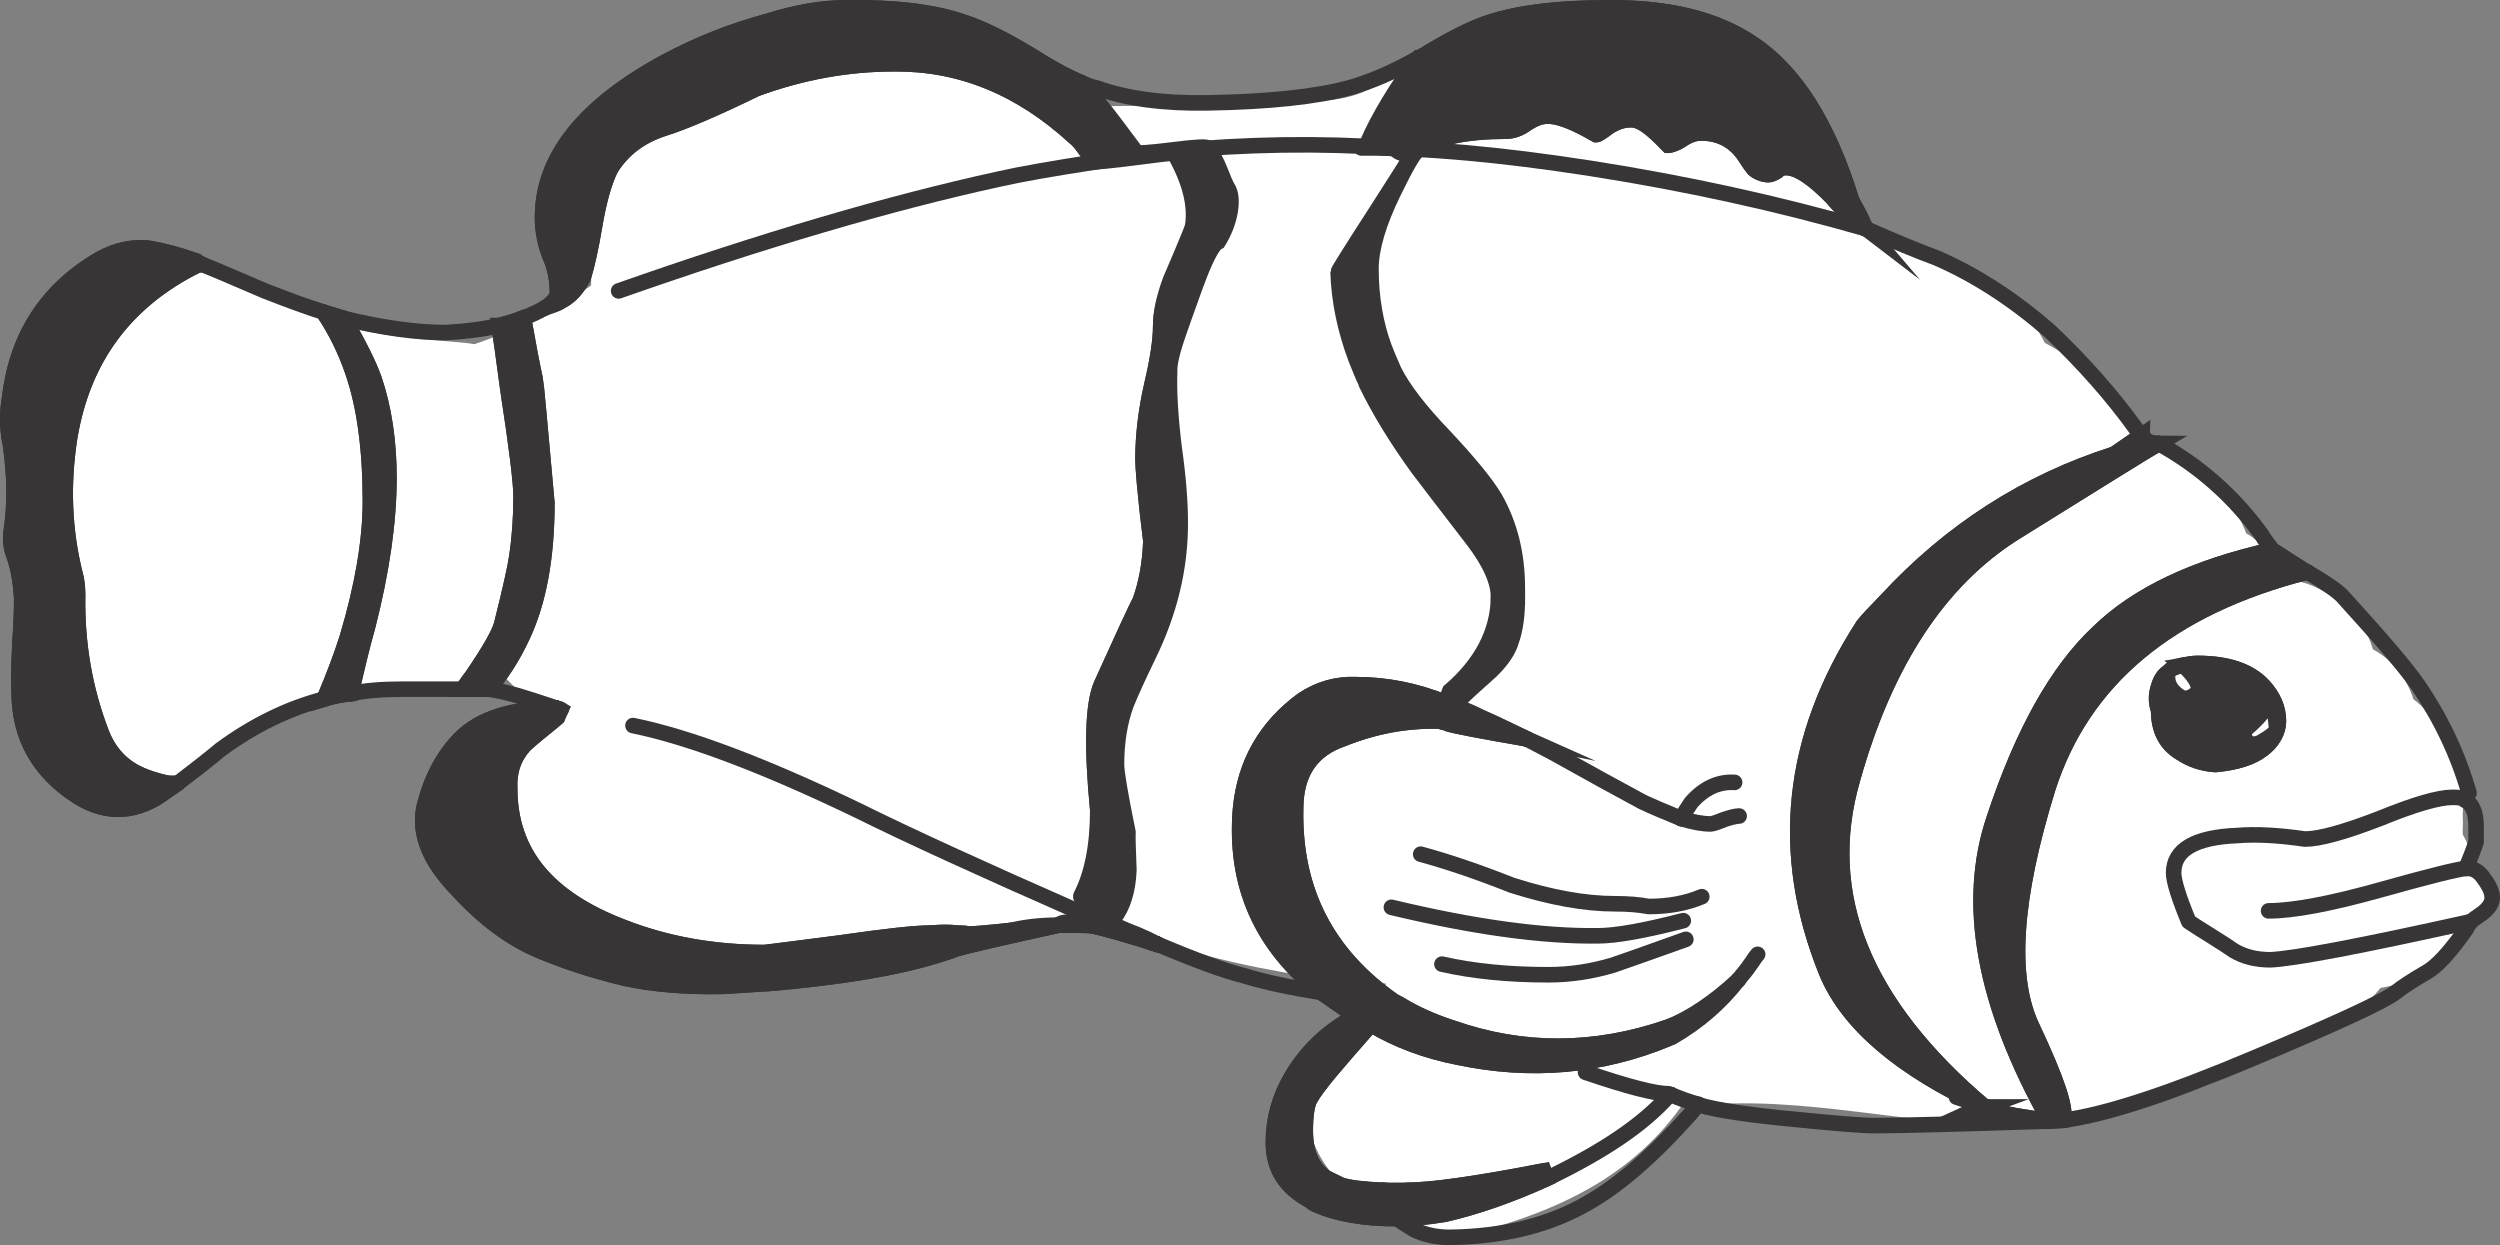 <?xml version="1.0" encoding="utf-8"?>
<!-- Generator: Adobe Illustrator 17.0.1, SVG Export Plug-In . SVG Version: 6.00 Build 0)  -->
<!DOCTYPE svg PUBLIC "-//W3C//DTD SVG 1.1//EN" "http://www.w3.org/Graphics/SVG/1.1/DTD/svg11.dtd">
<svg version="1.1" id="Layer_1" xmlns="http://www.w3.org/2000/svg" xmlns:xlink="http://www.w3.org/1999/xlink" x="0px" y="0px"
	 width="260.92px" height="129.951px" viewBox="0.413 62.215 260.92 129.951" enable-background="new 0.413 62.215 260.92 129.951"
	 xml:space="preserve">
<rect x="0.413" y="62.215" width="260.92" height="129.951" fill="#808080" stroke="none"/>
<g id="Layer_3">
	<path fill="#FFFFFF" d="M258.616,152.542c-0.213-1.139-0.596-2.239-1.168-3.232c0.004-0.118-0.012-0.237-0.011-0.356
		c0.04-0.544,0.039-1.092,0-1.636c0.169-2.309-0.377-4.676-1.628-6.586c-0.501-2.179-1.658-4.179-3.497-5.522
		c-0.713-2.173-2.125-4.086-4.243-5.221c-0.49-1.704-1.525-3.378-2.889-4.478c-1.699-1.373-3.335-2.382-5.38-2.722
		c-0.405-0.321-1.197-0.936-1.506-1.229c-0.076-0.072-0.142-0.154-0.216-0.228c-0.014-0.026-0.029-0.052-0.042-0.079
		c-0.726-1.46-1.855-2.59-3.194-3.385c-1.866-4.908-5.965-7.247-11.219-9.447c-1.851-2.063-2.663-5.128-4.719-7.021
		c-1.369-1.26-3.199-2.365-5.097-3.418c-1.841-3.946-6.09-6.084-10.095-7.562c-1.801-1.875-4.018-2.757-6.257-2.88
		c-0.594-0.398-1.231-0.728-1.903-0.98c-0.55-2.64-2.231-5.047-4.628-6.731c-8.31-5.838-19.66-6.846-30.256-5.791
		c-0.321-0.39-0.674-0.76-1.09-1.082c-4.234-3.279-10.003-5.689-15.035-2.168c-3.138,2.194-6.422,1.953-10.237,2.105
		c-8.162,0.328-16.33,0.415-24.498,0.441c-5.405-3.885-12.929-4.446-19.348-4.338c-7.744,0.13-16.325,1.376-22.453,6.461
		c-3.954,3.281-5.474,7.546-5.866,12.526c-0.104,1.326-0.014,2.679-0.03,4.016c-0.552,0.455-1.125,0.687-1.854,1.118
		c-2.919,1.724-6.614,3.81-10.338,5.023c-0.322-0.057-0.649-0.107-0.988-0.14c-3.979-0.381-7.874-0.583-11.764-1.548
		c-3.738-0.928-6.376-2.582-9.75-4.341c-8.306-4.33-18.254-0.064-20.979,8.815c-0.852,2.777-1.097,5.739-1.197,8.632
		c-0.049,1.405-0.014,2.815-0.011,4.222c0,0.427-0.36,3.985-0.01,1.911c-1.255,7.454-2.374,17.08,2.514,23.531
		c3.057,4.035,8.529,6.698,13.342,3.499c1.634-1.087,3.081-2.206,4.291-3.743c0.169-0.213,0.438-0.634,0.748-1.117
		c2.579-1.122,4.807-2.743,7.608-2.75c6.381-0.016,12.969-1.684,19.344-2.295c0.558,0.68,1.233,1.3,2.027,1.844
		c0.211,0.302,0.43,0.589,0.658,0.857c-0.75,0.816-1.442,1.722-2.086,2.809c-3.02,5.096-2.783,13.843,1.876,17.987
		c3.61,3.21,7.679,4.319,12.445,4.239c0.788-0.013,1.576-0.067,2.363-0.132c1.525,1.306,3.588,2.187,6.213,2.325
		c5.232,0.276,11.187,0.243,16.213-1.34c1.275-0.455,2.499-1.021,3.669-1.696c0.393-0.254,0.787-0.507,1.18-0.76
		c1.959,0.724,3.878,1.566,6.075,1.405c2.679-0.197,5.493-0.483,7.856-1.919c0.805-0.458,1.551-1.003,2.259-1.599
		c0.12,0.08,0.231,0.166,0.358,0.245c5.611,3.454,13.526,5.425,19.987,6.574c3.621,0.644,7.308,0.754,10.947,1.226
		c-0.856,1.064-1.864,2.078-2.619,2.997c-2.095,2.549-3.863,4.818-5.075,7.891c-1.697,4.303,1.23,9.051,4.673,11.348
		c0.825,0.55,1.809,0.911,2.826,1.123c2.415,2.423,6.06,3.516,9.553,2.603c9.459-2.474,17.258-6.527,22.312-14.473
		c1.285,0.661,2.821,1.041,4.624,1.007c11.633-0.228,23.015,3.38,34.698,1.922c6.033-0.753,12.182-2.585,17.718-5.113
		c2.001-0.915,3.482-2.643,5.538-3.336c2.562-0.863,4.918-1.533,7.106-3.202c0.908-0.692,1.715-1.477,2.407-2.325
		c1.833-0.306,3.544-0.952,4.964-1.948c1.989-1,3.375-2.673,4.176-4.612C260.199,157.536,260.403,154.169,258.616,152.542z"/>
</g>
<g id="Layer_1_2_">
	<g>
		<g id="Layer_1_1_">
			<g>
				<g id="Layer_1_3_">
					<g>
						<g>
							<g>
								<path fill="#373535" d="M145.848,82.276c-1.568,3.215-2.352,5.875-2.352,7.981c0,2.98,0.465,5.73,1.395,8.249
									c0.157,0.426,0.493,1.227,1.008,2.402c0.952,1.904,2.711,4.189,5.276,6.855c2.609,2.778,4.368,4.935,5.276,6.469
									c1.545,2.733,2.319,5.852,2.319,9.359v1.008h-1.949c0-1.68-0.89-3.685-2.672-6.015c-3.047-3.954-4.962-6.453-5.746-7.494
									c-2.218-3.058-4.009-5.987-5.377-8.787v-0.101c-0.179-0.325-0.375-0.756-0.587-1.294c-0.281-0.717-0.454-1.149-0.521-1.294
									c-1.131-3.013-1.747-6.01-1.848-8.989c0-0.122,1.338-2.257,4.016-6.401c2.238-3.475,3.54-5.538,3.905-6.192l0.362-0.076
									C147.994,78.149,147.158,79.588,145.848,82.276z M174.512,77.387c-0.93-0.974-1.686-1.663-2.269-2.066
									c-0.65-0.449-1.221-0.65-1.713-0.605c-0.705,0-1.445,0.246-2.218,0.739c-0.728,0.548-1.165,0.824-1.311,0.824
									c-2.363-1.377-4.088-2.022-5.174-1.932c-0.583,0-1.26,0.247-2.033,0.739c-0.729,0.549-1.473,0.824-2.234,0.824
									c-4.111,0-7.197,0.65-9.258,1.949c-0.089,0-0.179,0.034-0.269,0.101c0.044-0.085,0.067-0.135,0.067-0.151
									c-1.759-0.146-2.84-0.242-3.243-0.286c-0.471-0.046-1.053-0.163-1.747-0.353c1.188-2.71,2.979-5.69,5.377-8.938
									c0.044,0,0.128-0.034,0.251-0.101l0.32-0.184c2.811-1.714,5.09-2.851,6.838-3.41c3.069-0.997,7.146-1.495,12.231-1.495
									c6.34-0.078,11.398,1.159,15.172,3.713c4.447,2.934,7.903,8.396,10.367,16.382l1.024,2.134c-0.157,0,0,0.274,0.471,0.824
									c-1.087-0.829-1.859-1.473-2.32-1.932c-0.615-0.627-0.985-1.03-1.107-1.21c-2.084-2.162-3.72-3.243-4.906-3.243
									c-0.448,0-0.755,0.124-0.924,0.369c-0.381,0.247-0.689,0.37-0.924,0.37c-0.281,0-0.566-0.062-0.857-0.185
									c-0.291-0.112-0.532-0.263-0.723-0.453c-0.078-0.078-0.42-0.576-1.025-1.495c-1.086-1.479-2.564-2.218-4.435-2.218
									c-0.65,0-1.333,0.246-2.05,0.739c-0.314,0.202-0.627,0.353-0.942,0.453C174.747,77.353,174.602,77.387,174.512,77.387z
									 M147.932,78.042c-0.505,0.281-1.009,0.297-1.513,0.051C145.927,77.858,146.43,77.84,147.932,78.042z"/>
								<path fill="none" stroke="#373535" stroke-width="1.625" stroke-miterlimit="10" d="M174.512,77.387
									c0.089,0,0.235-0.034,0.436-0.101c0.314-0.101,0.627-0.251,0.942-0.453c0.716-0.493,1.4-0.739,2.05-0.739
									c1.871,0,3.349,0.739,4.435,2.218c0.606,0.919,0.947,1.417,1.025,1.495c0.191,0.191,0.431,0.341,0.723,0.453
									c0.291,0.124,0.576,0.185,0.857,0.185c0.235,0,0.543-0.124,0.924-0.369c0.168-0.247,0.476-0.37,0.924-0.37
									c1.188,0,2.823,1.081,4.906,3.243c0.122,0.18,0.492,0.583,1.107,1.21c0.461,0.459,1.233,1.103,2.32,1.932
									c-0.471-0.548-0.627-0.824-0.471-0.824l-1.024-2.134c-2.464-7.986-5.921-13.447-10.367-16.382
									c-3.774-2.554-8.832-3.791-15.172-3.713c-5.085,0-9.163,0.498-12.231,1.495c-1.748,0.56-4.028,1.697-6.838,3.41l-0.32,0.184
									c-0.124,0.067-0.207,0.101-0.251,0.101c-2.398,3.249-4.189,6.228-5.377,8.938c0.695,0.191,1.276,0.308,1.747,0.353
									c0.403,0.044,1.484,0.14,3.243,0.286c0,0.016-0.023,0.066-0.067,0.151c0.09-0.067,0.18-0.101,0.269-0.101
									c2.061-1.299,5.147-1.949,9.258-1.949c0.762,0,1.506-0.274,2.234-0.824c0.773-0.493,1.45-0.739,2.033-0.739
									c1.086-0.09,2.812,0.555,5.174,1.932c0.146,0,0.583-0.274,1.311-0.824c0.773-0.493,1.513-0.739,2.218-0.739
									c0.492-0.046,1.063,0.157,1.713,0.605C172.827,75.723,173.582,76.412,174.512,77.387z M145.848,82.276
									c1.31-2.688,2.144-4.127,2.504-4.318l-0.362,0.076c-0.366,0.653-1.668,2.717-3.905,6.192
									c-2.678,4.145-4.016,6.278-4.016,6.401c0.101,2.98,0.716,5.976,1.848,8.989c0.067,0.145,0.242,0.576,0.521,1.294
									c0.212,0.537,0.409,0.969,0.587,1.294v0.101c1.367,2.8,3.159,5.73,5.377,8.787c0.785,1.041,2.699,3.54,5.746,7.494
									c1.782,2.33,2.672,4.334,2.672,6.015h1.949v-1.008c0-3.506-0.774-6.626-2.319-9.359c-0.908-1.534-2.667-3.691-5.276-6.469
									c-2.565-2.666-4.323-4.951-5.276-6.855c-0.515-1.176-0.851-1.976-1.008-2.402c-0.93-2.52-1.395-5.271-1.395-8.249
									C143.496,88.152,144.28,85.491,145.848,82.276z M147.932,78.042c0.034-0.034,0.067-0.062,0.101-0.085
									c-0.012,0.022-0.025,0.047-0.042,0.076L147.932,78.042c-0.505,0.281-1.009,0.297-1.513,0.051
									C145.927,77.858,146.43,77.84,147.932,78.042z"/>
								<path fill="#373535" d="M224.498,108.218c0.291,0.191,0.695,0.286,1.209,0.286c-1.188,0.695-6.216,3.809-15.089,9.342
									c-7.818,4.94-13.435,13.486-16.852,25.64c-3.517,12.085,1.08,23.505,13.793,34.258h-0.101
									c-8.691-4.021-14.153-8.682-16.382-13.979c-5.062-12.433-3.797-24.53,3.798-36.291c0.391-0.493,1.193-1.354,2.402-2.588
									c6.699-7.259,14.629-12.35,23.791-15.273l2.957-2.033C224.027,107.792,224.183,108.005,224.498,108.218z"/>
								<path fill="none" stroke="#373535" stroke-width="1.625" stroke-miterlimit="10" d="M224.498,108.218
									c-0.314-0.212-0.471-0.426-0.471-0.638l-2.957,2.033c-9.162,2.923-17.092,8.014-23.791,15.273
									c-1.209,1.232-2.01,2.095-2.402,2.588c-7.595,11.761-8.86,23.859-3.798,36.291c2.23,5.299,7.69,9.958,16.382,13.979h0.101
									c-12.713-10.753-17.311-22.173-13.793-34.258c3.415-12.153,9.034-20.7,16.852-25.64c8.872-5.533,13.901-8.647,15.089-9.342
									C225.192,108.503,224.789,108.408,224.498,108.218z"/>
								<path fill="#373535" d="M229.286,134.849c0.391-0.258,0.588-0.544,0.588-0.857c-0.046-0.403-0.286-0.874-0.723-1.412
									c-0.325-0.392-0.639-0.705-0.941-0.941c0.66-0.124,1.181-0.185,1.561-0.185c3.126,0,5.41,0.774,6.855,2.319
									c1.053,1.143,1.58,2.374,1.58,3.696c0,0.561-0.152,1.104-0.454,1.631c-0.301,0.526-0.711,0.973-1.227,1.344
									c-1.087,0.84-2.722,1.361-4.905,1.563c-1.333-0.09-2.532-0.488-3.595-1.194c-1.546-0.907-2.319-2.391-2.319-4.451
									c-0.291-0.83-0.291-1.664,0-2.504c0.212-0.751,0.582-1.272,1.109-1.563c-0.124,0.101-0.185,0.286-0.185,0.555
									c0,0.851,0.465,1.563,1.395,2.135C228.429,135.163,228.849,135.118,229.286,134.849z M234.578,138.546
									c0,0.37,0.09,0.683,0.269,0.941c0.302,0.437,0.801,0.509,1.496,0.218c1.119-0.65,1.68-1.114,1.68-1.395l-0.152-1.545
									l-1.008-0.639c-0.381,0.571-0.88,1.138-1.495,1.697C234.841,138.27,234.578,138.512,234.578,138.546z"/>
								<path fill="none" stroke="#373535" stroke-width="1.625" stroke-miterlimit="10" d="M234.578,138.546
									c0-0.034,0.263-0.275,0.79-0.723c0.615-0.56,1.114-1.126,1.495-1.697l1.008,0.639l0.152,1.545
									c0,0.281-0.56,0.746-1.68,1.395c-0.696,0.291-1.194,0.219-1.496-0.218C234.668,139.228,234.578,138.915,234.578,138.546z
									 M229.286,134.849c-0.437,0.269-0.857,0.313-1.26,0.134c-0.93-0.571-1.395-1.284-1.395-2.135
									c0-0.269,0.062-0.454,0.185-0.555c-0.527,0.291-0.896,0.812-1.108,1.563c-0.291,0.839-0.291,1.674,0,2.504
									c0,2.06,0.773,3.544,2.319,4.451c1.063,0.705,2.263,1.104,3.595,1.194c2.184-0.203,3.819-0.723,4.905-1.563
									c0.516-0.371,0.925-0.818,1.227-1.344c0.302-0.527,0.454-1.07,0.454-1.631c0-1.322-0.527-2.553-1.58-3.696
									c-1.444-1.545-3.729-2.319-6.855-2.319c-0.381,0-0.902,0.062-1.561,0.185c0.301,0.235,0.615,0.548,0.941,0.941
									c0.437,0.537,0.677,1.009,0.723,1.412C229.874,134.305,229.678,134.592,229.286,134.849z"/>
								<path fill="#373535" d="M237.552,119.609l3.612,2.319c-14.381,3.685-23.393,11.212-27.033,22.581
									c-1.781,5.757-2.806,10.692-3.075,14.803c-0.28,4.189,0.219,7.588,1.495,10.199c1.288,2.744,2.185,4.878,2.688,6.401
									c0.537,1.613,0.695,2.688,0.47,3.227l-1.395,0.083c-6.866-12.231-8.781-22.782-5.746-31.655
									c2.946-8.894,6.559-15.346,10.838-19.355C223.461,124.257,229.51,121.39,237.552,119.609z"/>
								<path fill="none" stroke="#373535" stroke-width="1.625" stroke-miterlimit="10" d="M237.552,119.609
									c-8.042,1.781-14.092,4.649-18.146,8.603c-4.279,4.009-7.892,10.461-10.838,19.355c-3.035,8.872-1.119,19.423,5.746,31.655
									l1.395-0.083c0.224-0.537,0.067-1.612-0.47-3.227c-0.505-1.522-1.4-3.657-2.688-6.401c-1.276-2.61-1.775-6.01-1.495-10.199
									c0.269-4.111,1.294-9.046,3.075-14.803c3.64-11.369,12.652-18.895,27.033-22.581L237.552,119.609z"/>
								<path fill="#D2D4D5" d="M214.214,179.222c-0.448,0-1.126-0.062-2.033-0.184c-0.794-0.18-1.412-0.332-1.849-0.454
									l3.982,0.638H214.214z"/>
								<path fill="none" stroke="#373535" stroke-width="1.625" stroke-miterlimit="10" d="M214.214,179.222h0.101l-3.982-0.638
									c0.437,0.122,1.054,0.274,1.849,0.454C213.089,179.16,213.767,179.222,214.214,179.222z"/>
								<path fill="none" stroke="#373535" stroke-width="1.625" stroke-miterlimit="10" d="M207.007,177.845l0.251-0.017
									c0.125-0.014,0.225-0.041,0.301-0.083h0.085c-0.115,0.043-0.245,0.07-0.386,0.083"/>
								
									<line fill="none" stroke="#373535" stroke-width="1.625" stroke-miterlimit="10" x1="207.561" y1="177.744" x2="207.646" y2="177.744"/>
								<path fill="none" stroke="#373535" stroke-width="1.625" stroke-miterlimit="10" d="M207.646,177.744
									c-0.14,0.052-0.299,0.082-0.479,0.092l-0.444,0.093c0.122-0.056,0.218-0.085,0.286-0.085c0.054,0,0.108-0.002,0.158-0.009"
									/>
								<path fill="#373535" d="M161.542,184.414l0.286,0.822c-3.809,1.726-7.36,2.962-10.653,3.715
									c-1.871,0.301-3.505,0.453-4.905,0.453c-0.672-0.582-1.104-1.349-1.294-2.302l2.218-0.654
									C149.791,186.447,154.574,185.769,161.542,184.414z"/>
								<path fill="none" stroke="#373535" stroke-width="1.625" stroke-miterlimit="10" d="M161.542,184.414
									c-6.967,1.354-11.75,2.033-14.349,2.033l-2.218,0.654c0.191,0.952,0.622,1.72,1.294,2.302c1.4,0,3.035-0.152,4.905-0.453
									c3.293-0.751,6.844-1.988,10.653-3.714L161.542,184.414z"/>
								<path fill="#373535" d="M107.943,67.944c2.095,1.333,3.853,2.291,5.276,2.873c1.109,1.188,2.307,2.639,3.595,4.352
									c0.661,0.874,1.4,1.859,2.218,2.957c0.113,0.113,1.361,0.023,3.747-0.269c2.351-0.302,3.579-0.369,3.68-0.202
									c0.526,0.705,0.946,1.467,1.26,2.285c0.369,0.951,0.633,1.557,0.79,1.814c0.37,0.56,0.465,1.389,0.286,2.487
									c-0.19,1.109-0.605,2.179-1.243,3.21c-0.471,0.202-1.104,1.299-1.898,3.293c-0.202,0.481-0.795,2.111-1.781,4.889
									c-0.516,1.434-0.874,2.526-1.075,3.276c-0.247,0.919-0.353,1.613-0.32,2.084c-0.078,2.083,0.078,4.738,0.47,7.964
									c0.426,2.968,0.638,5.596,0.638,7.88c0,4.66-1.109,9.258-3.327,13.794c-1.053,2.174-1.826,3.869-2.319,5.091
									c-0.672,1.849-1.008,3.943-1.008,6.285c0,0.806,0.398,3.152,1.193,7.039c-0.023,0.493,0.012,1.815,0.101,3.966
									c-0.09,2.15-0.615,3.841-1.58,5.074c-0.056,0.056-0.527-0.012-1.412-0.203c-0.884-0.179-1.361-0.218-1.428-0.117
									c-0.056,0,0.028-0.409,0.251-1.227c-0.37-0.257-0.599-0.426-0.689-0.504c-0.134-0.124-0.184-0.23-0.151-0.32
									c1.176-2.263,1.764-5.26,1.764-8.989c-0.638-6.642-0.516-10.994,0.37-13.055c0.28-0.606,1.142-2.498,2.588-5.679
									c0.739-1.603,1.232-2.639,1.478-3.109c0.661-1.849,1.03-3.915,1.108-6.2c-0.28-2.229-0.497-4.217-0.654-5.964
									c-0.113-1.299-0.168-2.151-0.168-2.554c0-2.487,0.309-5.08,0.924-7.779c0.615-2.61,0.924-4.649,0.924-6.117
									c0-1.344,0.324-2.777,0.974-4.301c0.818-1.647,1.395-2.901,1.73-3.764c0.583-1.478,0.813-2.913,0.689-4.301
									c-0.145-1.781-0.857-3.763-2.134-5.948l-7.745,1.009c-0.426-0.369-0.7-0.65-0.824-0.84
									c-0.359-0.369-0.627-0.644-0.807-0.824c-0.302-0.302-0.587-0.548-0.857-0.739c-5.667-5.209-11.963-7.774-18.886-7.696
									c-4.827,0-9.61,0.868-14.349,2.604c-4.38,2.128-7.623,3.517-9.728,4.166c-2.409,0.795-4.228,2.184-5.461,4.167
									c-0.661,1.299-1.216,3.243-1.663,5.83c-0.404,2.409-0.807,4.256-1.21,5.545c-0.615,1.154-1.354,1.961-2.218,2.42
									l-0.47-0.656c0-1.524-0.247-2.817-0.739-3.881c-0.549-1.366-0.824-2.756-0.824-4.166c0-6.228,4.318-11.66,12.954-16.298
									c3.371-1.792,6.888-3.181,10.551-4.167c2.946-0.93,5.635-1.395,8.065-1.395c5.142-0.09,9.275,0.409,12.399,1.495
									C102.886,65.149,105.199,66.286,107.943,67.944z"/>
								<path fill="none" stroke="#373535" stroke-width="1.625" stroke-miterlimit="10" d="M107.943,67.944
									c-2.745-1.658-5.057-2.795-6.939-3.41c-3.125-1.087-7.259-1.585-12.399-1.495c-2.43,0-5.119,0.465-8.065,1.395
									c-3.662,0.986-7.18,2.374-10.551,4.167c-8.636,4.637-12.954,10.07-12.954,16.298c0,1.411,0.274,2.8,0.824,4.166
									c0.493,1.064,0.739,2.358,0.739,3.881l0.47,0.656c0.863-0.459,1.603-1.266,2.218-2.42c0.403-1.287,0.806-3.136,1.21-5.545
									c0.448-2.588,1.002-4.532,1.663-5.83c1.232-1.983,3.052-3.372,5.461-4.167c2.105-0.649,5.349-2.038,9.728-4.166
									c4.738-1.736,9.521-2.604,14.349-2.604c6.923-0.079,13.217,2.487,18.886,7.696c0.269,0.191,0.555,0.437,0.857,0.739
									c0.18,0.18,0.449,0.454,0.807,0.824c0.124,0.191,0.398,0.47,0.824,0.84l7.745-1.009c1.278,2.184,1.988,4.167,2.134,5.948
									c0.124,1.389-0.106,2.823-0.689,4.301c-0.336,0.863-0.912,2.117-1.73,3.764c-0.65,1.524-0.974,2.957-0.974,4.301
									c0,1.467-0.309,3.506-0.924,6.117c-0.615,2.699-0.924,5.292-0.924,7.779c0,0.403,0.056,1.255,0.168,2.554
									c0.157,1.747,0.375,3.735,0.654,5.964c-0.078,2.285-0.448,4.352-1.109,6.2c-0.246,0.47-0.739,1.506-1.478,3.109
									c-1.444,3.181-2.307,5.073-2.588,5.679c-0.885,2.061-1.009,6.413-0.37,13.055c0,3.73-0.587,6.727-1.764,8.989
									c-0.034,0.09,0.017,0.196,0.151,0.32c0.09,0.078,0.32,0.247,0.689,0.504c-0.224,0.818-0.308,1.227-0.251,1.227
									c0.067-0.101,0.543-0.062,1.428,0.117c0.885,0.191,1.356,0.258,1.412,0.203c0.963-1.233,1.49-2.923,1.58-5.074
									c-0.09-2.151-0.124-3.473-0.101-3.966c-0.795-3.887-1.193-6.233-1.193-7.039c0-2.342,0.336-4.436,1.008-6.285
									c0.493-1.221,1.266-2.917,2.319-5.091c2.218-4.537,3.327-9.135,3.327-13.794c0-2.284-0.212-4.912-0.638-7.88
									c-0.392-3.226-0.548-5.881-0.47-7.964c-0.034-0.47,0.073-1.165,0.32-2.084c0.202-0.75,0.56-1.843,1.075-3.276
									c0.986-2.778,1.58-4.408,1.781-4.889c0.795-1.994,1.428-3.093,1.898-3.293c0.638-1.03,1.053-2.1,1.243-3.21
									c0.18-1.098,0.085-1.927-0.286-2.487c-0.157-0.257-0.419-0.863-0.79-1.814c-0.314-0.818-0.734-1.58-1.26-2.285
									c-0.101-0.168-1.328-0.101-3.68,0.202c-2.386,0.291-3.634,0.381-3.747,0.269c-0.817-1.098-1.557-2.083-2.218-2.957
									c-1.287-1.714-2.486-3.164-3.595-4.352C111.797,70.235,110.038,69.277,107.943,67.944z"/>
								<path fill="#373535" d="M51.389,134.143h-2.688c0.426-0.617,0.762-1.081,1.008-1.395c1.781-2.61,2.8-4.397,3.058-5.36
									c0.907-3.629,1.434-5.976,1.58-7.04c0.302-1.983,0.453-4.083,0.453-6.301c0-1.478-0.459-5.209-1.377-11.19
									c-0.47-3.528-0.778-5.752-0.924-6.671c0.09,0,0.212-0.027,0.369-0.083c0.146-0.067,0.27-0.101,0.369-0.101
									c0.638-0.179,1.193-0.364,1.663-0.555l0.184,0.185c0.493,2.766,0.896,4.861,1.21,6.284
									c0.044,0.124,0.442,4.385,1.193,12.786c0,5.69-0.863,10.35-2.588,13.979C53.88,130.845,52.71,132.664,51.389,134.143z"/>
								<path fill="none" stroke="#373535" stroke-width="1.625" stroke-miterlimit="10" d="M51.389,134.143
									c1.322-1.479,2.492-3.299,3.512-5.461c1.725-3.629,2.588-8.289,2.588-13.979c-0.75-8.401-1.149-12.664-1.193-12.786
									c-0.314-1.422-0.717-3.517-1.21-6.284l-0.184-0.185c-0.47,0.191-1.025,0.376-1.663,0.555c-0.101,0-0.224,0.034-0.369,0.101
									c-0.157,0.056-0.28,0.083-0.369,0.083c0.145,0.919,0.453,3.142,0.924,6.671c0.919,5.981,1.377,9.711,1.377,11.19
									c0,2.218-0.151,4.318-0.453,6.301c-0.145,1.064-0.672,3.41-1.58,7.04c-0.258,0.963-1.276,2.75-3.058,5.36
									c-0.246,0.313-0.582,0.778-1.008,1.395L51.389,134.143L51.389,134.143z"/>
								<path fill="#373535" d="M15.921,88.123c1.49,0.247,3.125,0.684,4.906,1.31l0.184,0.453
									c-7.505,3.719-11.945,9.707-13.324,17.961c-0.773,4.951-0.588,9.707,0.554,14.265c0.18,0.615,0.27,1.356,0.27,2.218
									c-0.09,5.062,0.744,9.874,2.503,14.432c0.673,1.725,1.753,3.024,3.243,3.899c0.93,0.537,2.134,0.969,3.613,1.293
									l-0.101,0.84c-1.524,1.154-3.063,1.776-4.62,1.866c-1.557,0.089-3.103-0.347-4.638-1.311
									c-4.066-2.609-6.099-6.255-6.099-10.938c-0.056-0.997-0.027-2.722,0.085-5.175c0.124-1.702,0.185-3.215,0.185-4.537
									c-0.101-1.814-0.376-3.327-0.824-4.537c-0.28-0.728-0.375-1.529-0.285-2.402c0.437-2.844,0.409-5.93-0.085-9.257
									c-0.314-1.513-0.347-3.024-0.101-4.537c0.728-6.575,3.876-11.482,9.442-14.718C12.509,88.318,14.206,87.943,15.921,88.123z"
									/>
								<path fill="none" stroke="#373535" stroke-width="1.625" stroke-miterlimit="10" d="M15.921,88.123
									c-1.714-0.18-3.41,0.196-5.091,1.126c-5.567,3.238-8.714,8.144-9.442,14.718c-0.246,1.513-0.212,3.024,0.101,4.537
									c0.493,3.327,0.521,6.413,0.085,9.257c-0.09,0.874,0.005,1.674,0.285,2.402c0.449,1.21,0.723,2.722,0.824,4.537
									c0,1.322-0.062,2.835-0.185,4.537c-0.112,2.453-0.14,4.178-0.085,5.175c0,4.681,2.033,8.328,6.099,10.938
									c1.534,0.964,3.081,1.4,4.638,1.311c1.557-0.09,3.097-0.711,4.62-1.866l0.101-0.84c-1.479-0.325-2.683-0.755-3.613-1.293
									c-1.49-0.874-2.57-2.174-3.243-3.899c-1.759-4.559-2.593-9.37-2.503-14.432c0-0.863-0.09-1.603-0.27-2.218
									c-1.142-4.559-1.327-9.313-0.554-14.265c1.377-8.255,5.819-14.243,13.324-17.961l-0.184-0.453
									C19.046,88.807,17.41,88.369,15.921,88.123z"/>
								<path fill="#373535" d="M37.225,100.993c-0.739-2.184-1.759-4.251-3.058-6.2l2.117,0.654
									c1.546,2.644,2.598,4.744,3.159,6.301c1.041,3.058,1.563,6.513,1.563,10.367c0,4.503-0.739,9.656-2.218,15.458
									c-0.449,1.557-1.03,3.903-1.747,7.04c-0.93,0.078-1.859,0.263-2.789,0.555c1.03-2.453,1.831-4.587,2.402-6.401
									c1.613-5.388,2.42-10.137,2.42-14.248C39.073,109.041,38.457,104.533,37.225,100.993z"/>
								<path fill="none" stroke="#373535" stroke-width="1.625" stroke-miterlimit="10" d="M37.225,100.993
									c1.232,3.54,1.849,8.048,1.849,13.525c0,4.111-0.806,8.86-2.42,14.248c-0.571,1.814-1.373,3.949-2.402,6.401
									c0.93-0.291,1.859-0.476,2.789-0.555c0.716-3.137,1.299-5.483,1.747-7.04c1.479-5.803,2.218-10.955,2.218-15.458
									c0-3.853-0.521-7.309-1.563-10.367c-0.56-1.557-1.612-3.657-3.159-6.301l-2.117-0.654
									C35.466,96.742,36.486,98.81,37.225,100.993z"/>
								<path fill="#373535" d="M48.146,155.061c-2.957-3.036-4.099-5.965-3.427-8.788c0.75-2.913,2.017-5.259,3.797-7.039
									c2.005-2.006,5.304-3.052,9.896-3.142c0.034,0.034,0.117,0.063,0.251,0.085c0.145,0.034,0.247,0.067,0.302,0.101
									l-0.369,0.824c-0.516,0.437-1.198,0.997-2.05,1.681c-0.65,0.537-1.109,0.935-1.377,1.193
									c-1.131,1.243-1.652,2.756-1.563,4.537c0,3.361,0.986,6.239,2.957,8.637c1.948,2.374,4.884,4.312,8.804,5.812
									c4.548,1.781,9.481,2.672,14.803,2.672c0.124,0,2.777-0.337,7.964-1.009c4.705-0.683,7.852-1.024,9.442-1.024
									c1.131-0.09,2.027-0.09,2.688,0c0.617,0,1.014,0.033,1.193,0.101c0.638,0,2.008-0.113,4.109-0.337
									c-0.139,0.033-0.271,0.083-0.394,0.152c-0.247,0.078,0.085,0.056,0.991-0.067c0.258-0.034,1.837-0.258,4.738-0.672
									c-5.925,1.299-9.504,2.128-10.736,2.487c-0.403,0.179-1.047,0.397-1.932,0.654c-4.212,1.322-10.11,2.308-17.693,2.957
									h-0.184c-1.971,0.124-3.45,0.219-4.436,0.286c-3.887,0.079-7.314-0.202-10.282-0.84c-3.237-0.783-6.2-1.74-8.889-2.873
									C53.758,160.202,50.891,158.074,48.146,155.061z"/>
								<path fill="none" stroke="#373535" stroke-width="1.625" stroke-miterlimit="10" d="M48.146,155.061
									c2.745,3.012,5.612,5.141,8.603,6.384c2.688,1.132,5.651,2.09,8.889,2.873c2.968,0.639,6.395,0.92,10.282,0.84
									c0.986-0.067,2.464-0.161,4.436-0.286h0.184c7.584-0.649,13.481-1.635,17.693-2.957c0.884-0.258,1.529-0.476,1.932-0.654
									c1.232-0.359,4.811-1.188,10.736-2.487c-2.901,0.414-4.481,0.638-4.738,0.672c-0.907,0.122-1.237,0.145-0.991,0.067
									c0.124-0.067,0.256-0.118,0.394-0.152c-2.101,0.224-3.471,0.337-4.109,0.337c-0.179-0.067-0.576-0.101-1.193-0.101
									c-0.661-0.09-1.557-0.09-2.688,0c-1.591,0-4.738,0.341-9.442,1.024c-5.186,0.672-7.841,1.009-7.964,1.009
									c-5.32,0-10.255-0.891-14.803-2.672c-3.92-1.501-6.856-3.438-8.804-5.812c-1.971-2.398-2.957-5.276-2.957-8.637
									c-0.09-1.781,0.43-3.293,1.563-4.537c0.269-0.257,0.728-0.654,1.377-1.193c0.852-0.684,1.534-1.243,2.05-1.681l0.37-0.824
									c-0.056-0.034-0.157-0.067-0.302-0.101c-0.134-0.023-0.219-0.051-0.251-0.085c-4.592,0.09-7.892,1.138-9.896,3.142
									c-1.781,1.781-3.047,4.127-3.797,7.039C44.047,149.096,45.189,152.025,48.146,155.061z M105.566,159.362
									c0.109-0.023,0.224-0.033,0.345-0.033"/>
								<path fill="none" stroke="#373535" stroke-width="1.625" stroke-miterlimit="10" d="M147.663,78.227
									c0.056-0.067,0.145-0.129,0.269-0.185l-0.371,0.27L147.663,78.227z"/>
								<path fill="none" stroke="#373535" stroke-width="1.625" stroke-miterlimit="10" d="M147.932,78.042
									c-0.109,0.05-0.191,0.103-0.245,0.159c0.026-0.024,0.074-0.05,0.143-0.076C147.898,78.103,147.932,78.075,147.932,78.042z"
									/>
								<path fill="#D2D4D5" d="M120.813,160.656c-2.778-0.88-4.878-1.479-6.3-1.798c1.983,0.337,3.618,0.767,4.905,1.294
									c0.224,0.067,0.539,0.179,0.942,0.336C120.527,160.554,120.678,160.609,120.813,160.656z"/>
								<path fill="none" stroke="#373535" stroke-width="1.625" stroke-miterlimit="10" d="M120.813,160.656
									c0.189,0.067,0.346,0.118,0.471,0.152 M120.813,160.656c-2.778-0.88-4.878-1.479-6.3-1.798
									c1.983,0.337,3.618,0.767,4.905,1.294c0.224,0.067,0.539,0.179,0.942,0.336
									C120.527,160.554,120.678,160.609,120.813,160.656z"/>
								<path fill="#373535" d="M158.769,124.701c0,1.792-0.212,3.271-0.638,4.436c-0.27,0.951-0.952,1.971-2.05,3.058
									c-1.603,1.422-2.711,2.441-3.327,3.057c-0.078,0.046-0.152,0.107-0.219,0.185c-0.067,0.102-0.117,0.163-0.152,0.185
									c-0.033,0-0.067,0.023-0.101,0.067c-0.044,0.067-0.073,0.107-0.083,0.118h-0.102l1.765,0.839l-2.589-1.107l0.454-1.21
									c3.305-2.844,5.001-6.088,5.091-9.728L158.769,124.701z"/>
								<path fill="none" stroke="#373535" stroke-width="1.625" stroke-miterlimit="10" d="M158.769,124.701l-1.949-0.101
									c-0.09,3.64-1.786,6.884-5.091,9.728l-0.454,1.21l2.589,1.107l-1.765-0.839h0.102c0.011-0.012,0.039-0.051,0.083-0.118
									c0.034-0.044,0.067-0.067,0.101-0.067c0.034-0.023,0.085-0.083,0.152-0.185c0.067-0.078,0.141-0.14,0.219-0.185
									c0.615-0.615,1.725-1.635,3.327-3.057c1.098-1.087,1.78-2.106,2.05-3.058C158.556,127.971,158.769,126.493,158.769,124.701z
									"/>
								
									<line fill="none" stroke="#373535" stroke-width="1.625" stroke-miterlimit="10" x1="150.537" y1="137.47" x2="150.72" y2="137.47"/>
								<path fill="#D2D4D5" d="M150.72,137.47l9.074,1.866c-4.817-0.829-7.567-1.356-8.25-1.58
									c-0.122-0.067-0.296-0.122-0.52-0.167C150.844,137.542,150.744,137.503,150.72,137.47z"/>
								<path fill="none" stroke="#373535" stroke-width="1.625" stroke-miterlimit="10" d="M150.72,137.47
									c0.023,0.034,0.124,0.073,0.302,0.118c0.224,0.044,0.398,0.101,0.52,0.167c0.684,0.224,3.434,0.751,8.25,1.58L150.72,137.47
									z"/>
								<path fill="#373535" d="M141.178,168.671l0.47-0.555l1.849,1.024c-1.949,2.218-3.355,3.842-4.218,4.873
									c-1.086,1.311-1.78,2.246-2.083,2.806c-0.371,0.56-0.555,1.702-0.555,3.427c0,2.206,0.677,3.809,2.033,4.806
									c0.134,0.089,0.695,0.37,1.681,0.84c0.806,0.28,2.284,0.465,4.436,0.555c0.067,0.122,0.128,0.34,0.184,0.654
									c0.191,0.952,0.622,1.72,1.294,2.302c-3.529,0-6.368-0.493-8.519-1.478c-0.179-0.056-0.363-0.179-0.554-0.37
									c-1.299-0.696-2.269-1.534-2.907-2.52c-0.65-1.009-0.974-2.201-0.974-3.579c0-2.397,0.615-4.654,1.849-6.771
									C136.618,172.177,138.623,170.172,141.178,168.671z"/>
								<path fill="none" stroke="#373535" stroke-width="1.625" stroke-miterlimit="10" d="M141.178,168.671
									c-2.554,1.501-4.56,3.505-6.015,6.015c-1.233,2.117-1.849,4.374-1.849,6.771c0,1.377,0.325,2.57,0.974,3.579
									c0.638,0.986,1.607,1.826,2.907,2.52c0.191,0.191,0.375,0.313,0.554,0.37c2.151,0.985,4.99,1.478,8.519,1.478
									c-0.672-0.582-1.104-1.349-1.294-2.302c-0.056-0.314-0.117-0.532-0.184-0.654c-2.151-0.09-3.63-0.275-4.436-0.555
									c-0.986-0.471-1.546-0.751-1.681-0.84c-1.356-0.997-2.033-2.598-2.033-4.806c0-1.725,0.184-2.867,0.555-3.427
									c0.302-0.56,0.997-1.495,2.083-2.806c0.864-1.03,2.269-2.655,4.218-4.873l-1.849-1.024L141.178,168.671z"/>
								
									<path fill="none" stroke="#373535" stroke-width="1.625" stroke-linecap="round" stroke-linejoin="round" stroke-miterlimit="3" d="
									M115.068,79.067c-4.772,0.728-8.256,1.345-10.451,1.849c-11.381,2.486-24.593,6.374-39.636,11.66"/>
								
									<path fill="none" stroke="#373535" stroke-width="1.625" stroke-linecap="round" stroke-linejoin="round" stroke-miterlimit="3" d="
									M142.942,77.487c-7.651-0.37-15.395-0.095-23.237,0.824"/>
								
									<path fill="none" stroke="#373535" stroke-width="1.625" stroke-linecap="round" stroke-linejoin="round" stroke-miterlimit="3" d="
									M195.162,86.089c-9.208-2.643-18.785-4.743-28.732-6.3c-9.43-1.467-17.411-2.179-23.943-2.134"/>
								
									<path fill="none" stroke="#373535" stroke-width="1.625" stroke-linecap="round" stroke-linejoin="round" stroke-miterlimit="3" d="
									M224.027,107.579c0,0.212,0.157,0.426,0.471,0.638c0.291,0.191,0.695,0.286,1.209,0.286"/>
								
									<path fill="none" stroke="#373535" stroke-width="1.625" stroke-linecap="round" stroke-linejoin="round" stroke-miterlimit="3" d="
									M195.162,86.089c-0.258-0.078-0.449-0.168-0.571-0.269c-0.124-0.112-0.212-0.191-0.269-0.235
									c-0.09-0.079-0.152-0.157-0.185-0.235C194.059,85.283,194.4,85.53,195.162,86.089z"/>
								
									<path fill="none" stroke="#373535" stroke-width="1.625" stroke-linecap="round" stroke-linejoin="round" stroke-miterlimit="3" d="
									M195.162,86.089c-0.471-0.548-0.627-0.824-0.471-0.824h0.083"/>
								
									<path fill="none" stroke="#373535" stroke-width="1.625" stroke-linecap="round" stroke-linejoin="round" stroke-miterlimit="3" d="
									M195.162,86.089c-1.087-0.829-1.859-1.473-2.32-1.932c-0.615-0.627-0.985-1.03-1.107-1.21
									c-2.084-2.162-3.72-3.243-4.906-3.243c-0.448,0-0.755,0.124-0.924,0.369c-0.381,0.247-0.689,0.37-0.924,0.37
									c-0.281,0-0.566-0.062-0.857-0.185c-0.291-0.112-0.532-0.263-0.723-0.453c-0.078-0.078-0.42-0.576-1.025-1.495
									c-1.086-1.479-2.564-2.218-4.435-2.218c-0.65,0-1.333,0.246-2.05,0.739c-0.314,0.202-0.627,0.353-0.942,0.453
									c-0.202,0.067-0.347,0.101-0.436,0.101c-0.93-0.974-1.686-1.663-2.269-2.066c-0.65-0.449-1.221-0.65-1.713-0.605
									c-0.705,0-1.445,0.246-2.218,0.739c-0.728,0.548-1.165,0.824-1.311,0.824c-2.363-1.377-4.088-2.022-5.174-1.932
									c-0.583,0-1.26,0.247-2.033,0.739c-0.729,0.549-1.473,0.824-2.234,0.824c-4.111,0-7.197,0.65-9.258,1.949"/>
								
									<path fill="none" stroke="#373535" stroke-width="1.625" stroke-linecap="round" stroke-linejoin="round" stroke-miterlimit="3" d="
									M181.451,143.871c-1.702-0.101-3.215,0.606-4.537,2.117c-0.426,0.615-0.767,1.17-1.024,1.663"/>
								
									<path fill="none" stroke="#373535" stroke-width="1.625" stroke-linecap="round" stroke-linejoin="round" stroke-miterlimit="3" d="
									M152.098,135.807c0.124,0,0.185,0.033,0.185,0.101c0.941,0.336,1.81,0.705,2.604,1.108c2.084,0.907,4.643,2.173,7.678,3.797
									c3.641,2.039,6.727,3.735,9.258,5.091c0.952,0.449,2.308,1.03,4.067,1.748"/>
								
									<path fill="none" stroke="#373535" stroke-width="1.625" stroke-linecap="round" stroke-linejoin="round" stroke-miterlimit="3" d="
									M178.024,155.8c-1.624,0.684-3.472,1.025-5.545,1.025c-0.997-0.191-2.173-0.286-3.528-0.286
									c-3.114,0-6.693-0.645-10.736-1.932c-3.505-1.389-6.681-2.469-9.527-3.242"/>
								
									<path fill="none" stroke="#373535" stroke-width="1.625" stroke-linecap="round" stroke-linejoin="round" stroke-miterlimit="3" d="
									M176.092,158.303c-4.087,1.053-7.051,1.58-8.887,1.58c-5.801,0.078-12.993-0.913-21.574-2.974"/>
								
									<path fill="none" stroke="#373535" stroke-width="1.625" stroke-linecap="round" stroke-linejoin="round" stroke-miterlimit="3" d="
									M175.89,147.652c1.209,0.37,2.229,0.555,3.057,0.555c0.191,0,0.656-0.152,1.395-0.454c0.74-0.247,1.266-0.371,1.58-0.371"/>
								
									<path fill="none" stroke="#373535" stroke-width="1.625" stroke-linecap="round" stroke-linejoin="round" stroke-miterlimit="3" d="
									M237.754,139.1c-0.301,0.526-0.711,0.973-1.227,1.344c-1.087,0.84-2.722,1.361-4.905,1.563
									c-1.333-0.09-2.532-0.488-3.595-1.194c-1.546-0.907-2.319-2.391-2.319-4.451c-0.291-0.83-0.291-1.664,0-2.504
									c0.212-0.751,0.582-1.272,1.108-1.563c0-0.089,0.095-0.184,0.286-0.286c0.011,0,0.173-0.062,0.487-0.184
									c0.224-0.079,0.431-0.141,0.622-0.185c0.66-0.124,1.181-0.185,1.561-0.185c3.126,0,5.41,0.774,6.855,2.319
									c1.053,1.143,1.58,2.374,1.58,3.696C238.208,138.03,238.056,138.573,237.754,139.1z"/>
								
									<path fill="none" stroke="#373535" stroke-width="1.625" stroke-linecap="round" stroke-linejoin="round" stroke-miterlimit="3" d="
									M237.552,119.609c-8.042,1.781-14.092,4.649-18.146,8.603c-4.279,4.009-7.892,10.461-10.838,19.355
									c-3.035,8.872-1.119,19.423,5.746,31.655"/>
								
									<path fill="none" stroke="#373535" stroke-width="1.625" stroke-linecap="round" stroke-linejoin="round" stroke-miterlimit="3" d="
									M225.708,108.503c-1.188,0.695-6.216,3.809-15.089,9.342c-7.818,4.94-13.435,13.486-16.852,25.64
									c-3.517,12.085,1.08,23.505,13.793,34.258"/>
								
									<path fill="none" stroke="#373535" stroke-width="1.625" stroke-linecap="round" stroke-linejoin="round" stroke-miterlimit="3" d="
									M241.249,121.929h-0.085c-14.381,3.685-23.393,11.212-27.033,22.581c-1.781,5.757-2.806,10.692-3.075,14.803
									c-0.28,4.189,0.219,7.588,1.495,10.199c1.288,2.744,2.185,4.878,2.688,6.401c0.537,1.613,0.695,2.688,0.47,3.227"/>
								
									<polyline fill="none" stroke="#373535" stroke-width="1.625" stroke-linecap="round" stroke-linejoin="round" stroke-miterlimit="3" points="
									241.249,121.929 241.164,121.929 237.552,119.609 								"/>
								
									<path fill="none" stroke="#373535" stroke-width="1.625" stroke-linecap="round" stroke-linejoin="round" stroke-miterlimit="3" d="
									M225.708,108.503c4.323,2.386,7.93,5.595,10.82,9.628c0.101,0.202,0.274,0.459,0.52,0.773
									c0.258,0.336,0.427,0.571,0.505,0.705"/>
								
									<path fill="none" stroke="#373535" stroke-width="1.625" stroke-linecap="round" stroke-linejoin="round" stroke-miterlimit="3" d="
									M241.249,121.929c1.791,1.041,2.997,1.87,3.613,2.486c4.122,4.526,6.749,7.611,7.879,9.258
									c2.42,3.517,4.206,7.287,5.36,11.308"/>
								
									<path fill="none" stroke="#373535" stroke-width="1.625" stroke-linecap="round" stroke-linejoin="round" stroke-miterlimit="3" d="
									M237.182,157.279c2.565,0,6.485-0.74,11.761-2.218c4.995-1.4,7.959-2.14,8.887-2.218"/>
								
									<path fill="none" stroke="#373535" stroke-width="1.625" stroke-linecap="round" stroke-linejoin="round" stroke-miterlimit="3" d="
									M257.832,152.843h0.085c0.705,0,1.293,0.369,1.764,1.108c0.56,0.75,0.84,1.4,0.84,1.949c0,0.526-0.313,1.047-0.941,1.561
									c-0.774,0.537-1.204,0.852-1.294,0.941"/>
								
									<path fill="none" stroke="#373535" stroke-width="1.625" stroke-linecap="round" stroke-linejoin="round" stroke-miterlimit="3" d="
									M258.286,158.404c-0.122,0.168-0.212,0.293-0.269,0.371c-0.09,0.122-0.152,0.247-0.185,0.37
									c-1.702,2.43-3.091,3.943-4.166,4.537c-1.467,0.851-2.55,1.558-3.243,2.117c-1.254,0.951-6.195,3.237-14.819,6.855
									c-8.961,3.786-15.593,5.948-19.893,6.485"/>
								
									<polyline fill="none" stroke="#373535" stroke-width="1.625" stroke-linecap="round" stroke-linejoin="round" stroke-miterlimit="3" points="
									207.46,177.744 207.192,177.559 204.604,176.719 								"/>
								
									<line fill="none" stroke="#373535" stroke-width="1.625" stroke-linecap="round" stroke-linejoin="round" stroke-miterlimit="3" x1="214.214" y1="179.222" x2="214.315" y2="179.222"/>
								
									<path fill="none" stroke="#373535" stroke-width="1.625" stroke-linecap="round" stroke-linejoin="round" stroke-miterlimit="3" d="
									M214.214,179.222c-0.448,0-1.126-0.062-2.033-0.184"/>
								
									<line fill="none" stroke="#373535" stroke-width="1.625" stroke-linecap="round" stroke-linejoin="round" stroke-miterlimit="3" x1="207.561" y1="177.744" x2="207.46" y2="177.744"/>
								
									<line fill="none" stroke="#373535" stroke-width="1.625" stroke-linecap="round" stroke-linejoin="round" stroke-miterlimit="3" x1="207.46" y1="177.744" x2="207.561" y2="177.744"/>
								
									<path fill="none" stroke="#373535" stroke-width="1.625" stroke-linecap="round" stroke-linejoin="round" stroke-miterlimit="3" d="
									M34.251,135.168c1.03-2.453,1.831-4.587,2.402-6.401c1.613-5.388,2.42-10.137,2.42-14.248c0-5.477-0.617-9.985-1.849-13.525
									c-0.739-2.184-1.759-4.251-3.058-6.2"/>
								
									<path fill="none" stroke="#373535" stroke-width="1.625" stroke-linecap="round" stroke-linejoin="round" stroke-miterlimit="3" d="
									M21.481,89.803c-0.19,0.056-0.347,0.085-0.47,0.085c-7.505,3.719-11.945,9.707-13.324,17.961
									c-0.773,4.951-0.588,9.707,0.554,14.265c0.18,0.615,0.27,1.356,0.27,2.218c-0.09,5.062,0.744,9.874,2.503,14.432
									c0.673,1.725,1.753,3.024,3.243,3.899c0.93,0.537,2.134,0.969,3.613,1.293h1.109"/>
								
									<line fill="none" stroke="#373535" stroke-width="1.625" stroke-linecap="round" stroke-linejoin="round" stroke-miterlimit="3" x1="207.561" y1="177.744" x2="207.646" y2="177.744"/>
								
									<line fill="none" stroke="#373535" stroke-width="1.625" stroke-linecap="round" stroke-linejoin="round" stroke-miterlimit="3" x1="207.646" y1="177.744" x2="207.561" y2="177.744"/>
								
									<line fill="none" stroke="#373535" stroke-width="1.625" stroke-linecap="round" stroke-linejoin="round" stroke-miterlimit="3" x1="207.646" y1="177.744" x2="207.561" y2="177.744"/>
								
									<path fill="none" stroke="#373535" stroke-width="1.625" stroke-linecap="round" stroke-linejoin="round" stroke-miterlimit="3" d="
									M207.646,177.744c-0.179,0.067-0.392,0.101-0.638,0.101"/>
								
									<path fill="none" stroke="#373535" stroke-width="1.625" stroke-linecap="round" stroke-linejoin="round" stroke-miterlimit="3" d="
									M207.561,177.744c-0.122,0.067-0.308,0.101-0.554,0.101"/>
								
									<line fill="none" stroke="#373535" stroke-width="1.625" stroke-linecap="round" stroke-linejoin="round" stroke-miterlimit="3" x1="206.721" y1="177.929" x2="207.646" y2="177.744"/>
								
									<path fill="none" stroke="#373535" stroke-width="1.625" stroke-linecap="round" stroke-linejoin="round" stroke-miterlimit="3" d="
									M207.007,177.845c-0.067,0-0.163,0.028-0.286,0.085"/>
								
									<path fill="none" stroke="#373535" stroke-width="1.625" stroke-linecap="round" stroke-linejoin="round" stroke-miterlimit="3" d="
									M210.333,178.584c-0.191-0.067-0.626-0.197-1.31-0.386c-0.571-0.157-1.031-0.309-1.377-0.454"/>
								
									<line fill="none" stroke="#373535" stroke-width="1.625" stroke-linecap="round" stroke-linejoin="round" stroke-miterlimit="3" x1="210.333" y1="178.584" x2="206.721" y2="177.929"/>
								
									<line fill="none" stroke="#373535" stroke-width="1.625" stroke-linecap="round" stroke-linejoin="round" stroke-miterlimit="3" x1="214.315" y1="179.222" x2="210.333" y2="178.584"/>
								
									<path fill="none" stroke="#373535" stroke-width="1.625" stroke-linecap="round" stroke-linejoin="round" stroke-miterlimit="3" d="
									M212.182,179.038c-0.794-0.18-1.412-0.332-1.849-0.454"/>
								
									<line fill="none" stroke="#373535" stroke-width="1.625" stroke-linecap="round" stroke-linejoin="round" stroke-miterlimit="3" x1="214.315" y1="179.222" x2="215.71" y2="179.139"/>
								
									<path fill="none" stroke="#373535" stroke-width="1.625" stroke-linecap="round" stroke-linejoin="round" stroke-miterlimit="3" d="
									M183.855,161.816c-0.101,0.112-0.224,0.274-0.371,0.487c-0.167,0.269-0.291,0.448-0.37,0.537
									c-0.291,0.437-0.723,0.991-1.293,1.663"/>
								
									<path fill="none" stroke="#373535" stroke-width="1.625" stroke-linecap="round" stroke-linejoin="round" stroke-miterlimit="3" d="
									M214.214,179.222c-9.577,0.314-15.62,0.471-18.128,0.471c-1.266,0-4.043-0.219-8.334-0.654
									c-4.838-0.459-8.143-0.952-9.911-1.479c-0.056-0.056-0.118-0.083-0.185-0.083"/>
								
									<path fill="none" stroke="#373535" stroke-width="1.625" stroke-linecap="round" stroke-linejoin="round" stroke-miterlimit="3" d="
									M181.822,164.504c-1.871,2.397-4.157,4.374-6.856,5.932c-0.202,0-0.352,0.062-0.453,0.185
									c-6.99,2.901-14.304,3.544-21.944,1.932c-3.361-0.661-6.386-1.798-9.073-3.411"/>
								
									<path fill="none" stroke="#373535" stroke-width="1.625" stroke-linecap="round" stroke-linejoin="round" stroke-miterlimit="3" d="
									M174.782,176.449c-0.056,0-0.117,0.034-0.185,0.102c-1.356,1.534-3.114,3.03-5.276,4.486
									c-2.038,1.377-4.537,2.777-7.493,4.2c-3.809,1.726-7.36,2.962-10.653,3.715c-1.871,0.301-3.505,0.453-4.905,0.453"/>
								
									<path fill="none" stroke="#373535" stroke-width="1.625" stroke-linecap="round" stroke-linejoin="round" stroke-miterlimit="3" d="
									M174.782,176.449h-0.085l-0.184-0.083c-1.367,0-4.24-0.746-8.62-2.234"/>
								
									<path fill="none" stroke="#373535" stroke-width="1.625" stroke-linecap="round" stroke-linejoin="round" stroke-miterlimit="3" d="
									M176.361,160.253c-4.133,1.478-6.664,2.374-7.595,2.688c-2.251,0.672-4.502,1.008-6.754,1.008
									c-4.156,0-7.857-0.37-11.106-1.109"/>
								
									<path fill="none" stroke="#373535" stroke-width="1.625" stroke-linecap="round" stroke-linejoin="round" stroke-miterlimit="3" d="
									M177.654,177.475c-0.124,0.122-0.274,0.308-0.454,0.555c-0.191,0.247-0.347,0.43-0.471,0.555
									c-3.808,4.267-7.325,7.32-10.551,9.156c-3.988,2.33-8.804,3.535-14.45,3.613c-1.333,0-2.537-0.247-3.613-0.74
									c-0.884-0.515-1.501-0.918-1.848-1.209"/>
								
									<path fill="none" stroke="#373535" stroke-width="1.625" stroke-linecap="round" stroke-linejoin="round" stroke-miterlimit="3" d="
									M177.654,177.475c-1.02-0.291-1.978-0.633-2.873-1.025"/>
								
									<path fill="none" stroke="#373535" stroke-width="1.625" stroke-linecap="round" stroke-linejoin="round" stroke-miterlimit="3" d="
									M181.822,164.504c-2.51,2.319-4.945,3.954-7.309,4.906c-7.662,2.632-15.161,2.666-22.498,0.101
									c-2.096-0.672-3.949-1.507-5.561-2.504l-0.556-0.286c-7.023-4.896-10.445-11.587-10.266-20.078
									c0-3.752,1.635-6.189,4.906-7.309c3.281-1.322,6.614-1.944,9.997-1.866h0.184c0.023,0.034,0.124,0.073,0.302,0.118
									c0.224,0.044,0.398,0.101,0.52,0.167c0.684,0.224,3.434,0.751,8.25,1.58l-5.932-2.688"/>
								
									<path fill="none" stroke="#373535" stroke-width="1.625" stroke-linecap="round" stroke-linejoin="round" stroke-miterlimit="3" d="
									M113.219,70.818c-1.423-0.582-3.181-1.54-5.276-2.873c-2.745-1.658-5.057-2.795-6.939-3.41
									c-3.125-1.087-7.259-1.585-12.399-1.495c-2.43,0-5.119,0.465-8.065,1.395c-3.662,0.986-7.18,2.374-10.551,4.167
									c-8.636,4.637-12.954,10.07-12.954,16.298c0,1.411,0.274,2.8,0.824,4.166c0.493,1.064,0.739,2.358,0.739,3.881
									c0,0.034-0.011,0.067-0.034,0.101c-0.034,0.034-0.051,0.062-0.051,0.083c-0.269,0.449-0.672,0.852-1.209,1.21"/>
								
									<path fill="none" stroke="#373535" stroke-width="1.625" stroke-linecap="round" stroke-linejoin="round" stroke-miterlimit="3" d="
									M113.336,157.766c-0.247-0.168,0.212-0.152,1.377,0.051c1.266,0.223,1.909,0.313,1.932,0.269
									c0.414-0.785,0.28-2.469-0.404-5.057c-0.84-3.148-1.26-5.249-1.26-6.301c-0.638-6.642-0.516-10.994,0.37-13.055
									c0.28-0.606,1.142-2.498,2.588-5.679c0.739-1.603,1.232-2.639,1.478-3.109c0.661-1.849,1.03-3.915,1.108-6.2
									c-0.28-2.229-0.497-4.217-0.654-5.964c-0.113-1.299-0.168-2.151-0.168-2.554c0-2.487,0.309-5.08,0.924-7.779
									c0.615-2.61,0.924-4.649,0.924-6.117c0-1.389,0.341-3.002,1.024-4.838c0.896-2.084,1.546-3.623,1.949-4.62
									c0.717-1.747,1.092-3.181,1.126-4.301c0.056-1.49-0.414-2.796-1.411-3.915v-0.47c-0.101-0.101-1.72,0.056-4.856,0.47
									c-3.136,0.403-4.732,0.56-4.788,0.47c-0.134-0.134-0.459-0.566-0.974-1.294c-0.459-0.638-0.806-1.041-1.041-1.209
									c-5.667-5.209-11.963-7.774-18.886-7.696c-4.827,0-9.61,0.868-14.349,2.604c-4.38,2.128-7.623,3.517-9.728,4.166
									c-2.409,0.795-4.228,2.184-5.461,4.167c-0.661,1.299-1.216,3.243-1.663,5.83c-0.404,2.409-0.807,4.256-1.21,5.545
									c-0.615,1.154-1.354,1.961-2.218,2.42c-0.325,0.246-0.912,0.493-1.764,0.739"/>
								
									<path fill="none" stroke="#373535" stroke-width="1.625" stroke-linecap="round" stroke-linejoin="round" stroke-miterlimit="3" d="
									M52.498,96.187c0.145,0.919,0.453,3.142,0.924,6.671c0.919,5.981,1.377,9.711,1.377,11.19c0,2.218-0.151,4.318-0.453,6.301
									c-0.145,1.064-0.672,3.41-1.58,7.04c-0.258,0.963-1.276,2.75-3.058,5.36c-0.246,0.313-0.582,0.778-1.008,1.395"/>
								
									<path fill="none" stroke="#373535" stroke-width="1.625" stroke-linecap="round" stroke-linejoin="round" stroke-miterlimit="3" d="
									M54.9,95.448l0.184,0.185c0.493,2.766,0.896,4.861,1.21,6.284c0.044,0.124,0.442,4.385,1.193,12.786
									c0,5.69-0.863,10.35-2.588,13.979c-1.02,2.162-2.19,3.981-3.512,5.461"/>
								
									<path fill="none" stroke="#373535" stroke-width="1.625" stroke-linecap="round" stroke-linejoin="round" stroke-miterlimit="3" d="
									M52.498,96.187c0.09,0,0.212-0.027,0.369-0.083c0.146-0.067,0.27-0.101,0.369-0.101c0.638-0.179,1.193-0.364,1.663-0.555"/>
								
									<path fill="none" stroke="#373535" stroke-width="1.625" stroke-linecap="round" stroke-linejoin="round" stroke-miterlimit="3" d="
									M36.284,95.448c4.055,0.986,7.606,1.479,10.653,1.479c2.184-0.124,4.038-0.37,5.562-0.74"/>
								
									<path fill="none" stroke="#373535" stroke-width="1.625" stroke-linecap="round" stroke-linejoin="round" stroke-miterlimit="3" d="
									M54.9,95.448c0.863-0.314,1.663-0.683,2.402-1.109"/>
								
									<path fill="none" stroke="#373535" stroke-width="1.625" stroke-linecap="round" stroke-linejoin="round" stroke-miterlimit="3" d="
									M21.481,89.803l-0.654-0.37c-1.781-0.627-3.417-1.064-4.906-1.31c-1.714-0.18-3.41,0.196-5.091,1.126
									c-5.567,3.238-8.714,8.144-9.442,14.718c-0.246,1.513-0.212,3.024,0.101,4.537c0.493,3.327,0.521,6.413,0.085,9.257
									c-0.09,0.874,0.005,1.674,0.285,2.402c0.449,1.21,0.723,2.722,0.824,4.537c0,1.322-0.062,2.835-0.185,4.537
									c-0.112,2.453-0.14,4.178-0.085,5.175c0,4.681,2.033,8.328,6.099,10.938c1.534,0.964,3.081,1.4,4.638,1.311
									c1.557-0.09,3.097-0.711,4.62-1.866c0.504-0.313,0.907-0.594,1.21-0.84"/>
								
									<line fill="none" stroke="#373535" stroke-width="1.625" stroke-linecap="round" stroke-linejoin="round" stroke-miterlimit="3" x1="207.561" y1="177.744" x2="207.646" y2="177.744"/>
								
									<path fill="none" stroke="#373535" stroke-width="1.625" stroke-linecap="round" stroke-linejoin="round" stroke-miterlimit="3" d="
									M258.286,158.404c-11.447,2.543-18.42,3.871-20.918,3.982c-1.467,0-2.733-0.313-3.797-0.941
									c-0.561-0.391-1.361-0.912-2.403-1.561c-1.108-0.684-1.881-1.177-2.319-1.479c-1.053-2.553-1.579-4.251-1.579-5.091
									c0-2.419,2.223-3.719,6.669-3.898c1.937-0.157,4.284-0.034,7.04,0.37c1.501,0,4.094-0.711,7.779-2.134
									c3.618-1.479,6.15-2.218,7.595-2.218c0.359,0,0.61,0.011,0.756,0.034c0.235,0.044,0.414,0.128,0.537,0.251
									c0.794,0.358,1.193,1.283,1.193,2.772v1.58c-0.179,0.582-0.516,1.473-1.009,2.672v0.101"/>
								
									<line fill="none" stroke="#373535" stroke-width="1.625" stroke-linecap="round" stroke-linejoin="round" stroke-miterlimit="3" x1="34.167" y1="94.794" x2="36.284" y2="95.448"/>
								
									<path fill="none" stroke="#373535" stroke-width="1.625" stroke-linecap="round" stroke-linejoin="round" stroke-miterlimit="3" d="
									M37.041,134.613c0.716-3.137,1.299-5.483,1.747-7.04c1.479-5.803,2.218-10.955,2.218-15.458
									c0-3.853-0.521-7.309-1.563-10.367c-0.56-1.557-1.612-3.657-3.159-6.301"/>
								
									<path fill="none" stroke="#373535" stroke-width="1.625" stroke-linecap="round" stroke-linejoin="round" stroke-miterlimit="3" d="
									M21.481,89.803c0.638,0.235,2.828,1.159,6.57,2.773c2.487,0.974,4.525,1.714,6.116,2.218"/>
								
									<path fill="none" stroke="#373535" stroke-width="1.625" stroke-linecap="round" stroke-linejoin="round" stroke-miterlimit="3" d="
									M48.701,134.143H42.4c-2.217,0-4.004,0.157-5.359,0.47"/>
								
									<path fill="none" stroke="#373535" stroke-width="1.625" stroke-linecap="round" stroke-linejoin="round" stroke-miterlimit="3" d="
									M37.041,134.613c-0.93,0.078-1.859,0.263-2.789,0.555"/>
								
									<path fill="none" stroke="#373535" stroke-width="1.625" stroke-linecap="round" stroke-linejoin="round" stroke-miterlimit="3" d="
									M34.251,135.168c-3.752,0.974-7.36,2.733-10.821,5.276c-1.153,0.963-2.639,2.134-4.452,3.511"/>
								
									<line fill="none" stroke="#373535" stroke-width="1.625" stroke-linecap="round" stroke-linejoin="round" stroke-miterlimit="3" x1="51.389" y1="134.143" x2="48.701" y2="134.143"/>
								
									<path fill="none" stroke="#373535" stroke-width="1.625" stroke-linecap="round" stroke-linejoin="round" stroke-miterlimit="3" d="
									M58.967,136.276c-0.056-0.034-0.157-0.067-0.302-0.101c-0.134-0.023-0.219-0.051-0.251-0.085"/>
								
									<path fill="none" stroke="#373535" stroke-width="1.625" stroke-linecap="round" stroke-linejoin="round" stroke-miterlimit="3" d="
									M58.412,136.091c-1.759-0.593-3.102-1.024-4.033-1.293c-1.232-0.347-2.229-0.566-2.991-0.654"/>
								
									<path fill="none" stroke="#373535" stroke-width="1.625" stroke-linecap="round" stroke-linejoin="round" stroke-miterlimit="3" d="
									M110.901,158.775c-5.925,1.299-9.504,2.128-10.736,2.487c-0.403,0.179-1.047,0.397-1.932,0.654
									c-4.212,1.322-10.11,2.308-17.693,2.957h-0.184c-1.971,0.124-3.45,0.219-4.436,0.286c-3.887,0.079-7.314-0.202-10.282-0.84
									c-3.237-0.783-6.2-1.74-8.889-2.873c-2.991-1.243-5.858-3.371-8.603-6.384c-2.957-3.036-4.099-5.965-3.427-8.788
									c0.75-2.913,2.017-5.259,3.797-7.039c2.005-2.006,5.304-3.052,9.896-3.142"/>
								
									<path fill="none" stroke="#373535" stroke-width="1.625" stroke-linecap="round" stroke-linejoin="round" stroke-miterlimit="3" d="
									M105.911,159.33c-2.296,0.247-3.781,0.369-4.452,0.369c-0.179-0.067-0.576-0.101-1.193-0.101
									c-0.661-0.09-1.557-0.09-2.688,0c-1.591,0-4.738,0.341-9.442,1.024c-5.186,0.672-7.841,1.009-7.964,1.009
									c-5.32,0-10.255-0.891-14.803-2.672c-3.92-1.501-6.856-3.438-8.804-5.812c-1.971-2.398-2.957-5.276-2.957-8.637
									c-0.09-1.781,0.43-3.293,1.563-4.537c0.269-0.257,0.728-0.654,1.377-1.193c0.852-0.684,1.534-1.243,2.05-1.681"/>
								
									<path fill="none" stroke="#373535" stroke-width="1.625" stroke-linecap="round" stroke-linejoin="round" stroke-miterlimit="3" d="
									M147.932,78.042c-0.124,0.056-0.212,0.118-0.269,0.185"/>
								
									<line fill="none" stroke="#373535" stroke-width="1.625" stroke-linecap="round" stroke-linejoin="round" stroke-miterlimit="3" x1="147.561" y1="78.312" x2="147.932" y2="78.042"/>
								
									<line fill="none" stroke="#373535" stroke-width="1.625" stroke-linecap="round" stroke-linejoin="round" stroke-miterlimit="3" x1="147.663" y1="78.227" x2="147.561" y2="78.312"/>
								
									<path fill="none" stroke="#373535" stroke-width="1.625" stroke-linecap="round" stroke-linejoin="round" stroke-miterlimit="3" d="
									M142.859,77.454c0.56,0.067,2.324,0.224,5.292,0.47"/>
								
									<path fill="none" stroke="#373535" stroke-width="1.625" stroke-linecap="round" stroke-linejoin="round" stroke-miterlimit="3" d="
									M148.487,68.23c-2.508,1.434-4.912,2.481-7.208,3.141c-3.505,0.952-8.474,1.479-14.902,1.58
									c-4.581,0.079-8.44-0.448-11.577-1.58c-0.235-0.034-0.509-0.112-0.824-0.235c-0.348-0.145-0.599-0.251-0.756-0.319"/>
								
									<path fill="none" stroke="#373535" stroke-width="1.625" stroke-linecap="round" stroke-linejoin="round" stroke-miterlimit="3" d="
									M194.775,85.267c0.258,0.516,0.387,0.79,0.387,0.824"/>
								
									<line fill="none" stroke="#373535" stroke-width="1.625" stroke-linecap="round" stroke-linejoin="round" stroke-miterlimit="3" x1="112.295" y1="158.775" x2="110.901" y2="158.775"/>
								
									<path fill="none" stroke="#373535" stroke-width="1.625" stroke-linecap="round" stroke-linejoin="round" stroke-miterlimit="3" d="
									M105.911,159.33c-0.269,0-0.516,0.062-0.739,0.184c-0.247,0.078,0.085,0.056,0.991-0.067
									c0.258-0.034,1.837-0.258,4.738-0.672"/>
								
									<path fill="none" stroke="#373535" stroke-width="1.625" stroke-linecap="round" stroke-linejoin="round" stroke-miterlimit="3" d="
									M110.901,158.775c-1.849,0-3.511,0.184-4.99,0.555"/>
								
									<path fill="none" stroke="#373535" stroke-width="1.625" stroke-linecap="round" stroke-linejoin="round" stroke-miterlimit="3" d="
									M112.295,158.775c0-0.124,0.034-0.219,0.101-0.286"/>
								
									<path fill="none" stroke="#373535" stroke-width="1.625" stroke-linecap="round" stroke-linejoin="round" stroke-miterlimit="3" d="
									M113.219,157.464c0.078-0.034,0.134-0.083,0.168-0.152c0.046-0.078,0.085-0.152,0.117-0.218"/>
								
									<path fill="none" stroke="#373535" stroke-width="1.625" stroke-linecap="round" stroke-linejoin="round" stroke-miterlimit="3" d="
									M114.513,158.858c-0.549-0.056-1.288-0.083-2.218-0.083"/>
								
									<path fill="none" stroke="#373535" stroke-width="1.625" stroke-linecap="round" stroke-linejoin="round" stroke-miterlimit="3" d="
									M112.396,158.489c0.314,0,1.02,0.122,2.117,0.37"/>
								
									<path fill="none" stroke="#373535" stroke-width="1.625" stroke-linecap="round" stroke-linejoin="round" stroke-miterlimit="3" d="
									M112.396,158.489c0.247-0.247,0.521-0.588,0.824-1.025"/>
								
									<path fill="none" stroke="#373535" stroke-width="1.625" stroke-linecap="round" stroke-linejoin="round" stroke-miterlimit="3" d="
									M120.73,160.622l-0.571-0.285c-0.302-0.057-0.548-0.118-0.74-0.185"/>
								
									<path fill="none" stroke="#373535" stroke-width="1.625" stroke-linecap="round" stroke-linejoin="round" stroke-miterlimit="3" d="
									M121.284,160.808c-0.124,0-0.185-0.034-0.185-0.101"/>
								
									<path fill="none" stroke="#373535" stroke-width="1.625" stroke-linecap="round" stroke-linejoin="round" stroke-miterlimit="3" d="
									M120.73,160.622c0.145,0,0.33,0.062,0.555,0.185"/>
								
									<path fill="none" stroke="#373535" stroke-width="1.625" stroke-linecap="round" stroke-linejoin="round" stroke-miterlimit="3" d="
									M121.099,160.707c-0.067,0-0.14-0.012-0.219-0.034c-0.078-0.034-0.129-0.051-0.151-0.051"/>
								
									<path fill="none" stroke="#373535" stroke-width="1.625" stroke-linecap="round" stroke-linejoin="round" stroke-miterlimit="3" d="
									M121.284,160.808c-0.213-0.056-0.521-0.163-0.924-0.32s-0.717-0.269-0.942-0.336"/>
								
									<path fill="none" stroke="#373535" stroke-width="1.625" stroke-linecap="round" stroke-linejoin="round" stroke-miterlimit="3" d="
									M121.099,160.707c-1.299-0.705-2.817-1.333-4.553-1.882c-1.524-0.47-2.436-0.824-2.738-1.059"/>
								
									<path fill="none" stroke="#373535" stroke-width="1.625" stroke-linecap="round" stroke-linejoin="round" stroke-miterlimit="3" d="
									M113.504,157.094c-0.19-0.056,0.33,0.224,1.563,0.84c1.467,0.728,3.355,1.624,5.663,2.687"/>
								
									<path fill="none" stroke="#373535" stroke-width="1.625" stroke-linecap="round" stroke-linejoin="round" stroke-miterlimit="3" d="
									M119.419,160.152c-0.672-0.302-1.736-0.705-3.192-1.209c-1.456-0.493-2.526-0.896-3.208-1.21"/>
								
									<path fill="none" stroke="#373535" stroke-width="1.625" stroke-linecap="round" stroke-linejoin="round" stroke-miterlimit="3" d="
									M119.419,160.152c-1.287-0.527-2.924-0.958-4.905-1.294"/>
								
									<path fill="none" stroke="#373535" stroke-width="1.625" stroke-linecap="round" stroke-linejoin="round" stroke-miterlimit="3" d="
									M114.513,158.858c1.501,0.337,3.758,0.986,6.771,1.949"/>
								
									<path fill="none" stroke="#373535" stroke-width="1.625" stroke-linecap="round" stroke-linejoin="round" stroke-miterlimit="3" d="
									M110.901,158.775c0.18-0.269,0.677-0.364,1.495-0.286"/>
								
									<path fill="none" stroke="#373535" stroke-width="1.625" stroke-linecap="round" stroke-linejoin="round" stroke-miterlimit="3" d="
									M113.219,157.464c-10.26-4.502-18.068-8.081-23.422-10.736c-9.723-4.671-17.495-7.6-23.321-8.787"/>
								
									<line fill="none" stroke="#373535" stroke-width="1.625" stroke-linecap="round" stroke-linejoin="round" stroke-miterlimit="3" x1="153.863" y1="136.646" x2="152.098" y2="135.807"/>
								
									<path fill="none" stroke="#373535" stroke-width="1.625" stroke-linecap="round" stroke-linejoin="round" stroke-miterlimit="3" d="
									M153.863,136.646l-2.589-1.107c-3.057-1.243-6.176-1.866-9.359-1.866c-1.994-0.078-3.841,0.448-5.544,1.579
									c-3.864,2.823-6.027,6.621-6.486,11.393c-0.661,7.874,2.145,14.259,8.418,19.154"/>
								
									<path fill="none" stroke="#373535" stroke-width="1.625" stroke-linecap="round" stroke-linejoin="round" stroke-miterlimit="3" d="
									M207.46,177.744c-8.691-4.021-14.153-8.682-16.382-13.979c-5.062-12.433-3.797-24.53,3.798-36.291
									c0.391-0.493,1.193-1.354,2.402-2.588c6.699-7.259,14.629-12.35,23.791-15.273l2.957-2.033"/>
								
									<line fill="none" stroke="#373535" stroke-width="1.625" stroke-linecap="round" stroke-linejoin="round" stroke-miterlimit="3" x1="144.05" y1="168.486" x2="143.496" y2="169.14"/>
								
									<polyline fill="none" stroke="#373535" stroke-width="1.625" stroke-linecap="round" stroke-linejoin="round" stroke-miterlimit="3" points="
									138.304,165.798 141.647,168.116 143.496,169.14 								"/>
								
									<path fill="none" stroke="#373535" stroke-width="1.625" stroke-linecap="round" stroke-linejoin="round" stroke-miterlimit="3" d="
									M138.304,165.798c-3.26-0.516-5.942-1.099-8.049-1.748c-1.949-0.47-5.002-1.584-9.157-3.343"/>
								
									<path fill="none" stroke="#373535" stroke-width="1.625" stroke-linecap="round" stroke-linejoin="round" stroke-miterlimit="3" d="
									M144.791,186.447c-2.151-0.09-3.63-0.275-4.436-0.555c-0.986-0.471-1.546-0.751-1.681-0.84
									c-1.356-0.997-2.033-2.598-2.033-4.806c0-1.725,0.184-2.867,0.555-3.427c0.302-0.56,0.997-1.495,2.083-2.806
									c0.864-1.03,2.269-2.655,4.218-4.873"/>
								
									<path fill="none" stroke="#373535" stroke-width="1.625" stroke-linecap="round" stroke-linejoin="round" stroke-miterlimit="3" d="
									M146.269,189.404c-3.529,0-6.368-0.493-8.519-1.478c-0.179-0.056-0.363-0.179-0.554-0.37
									c-1.299-0.696-2.269-1.534-2.907-2.52c-0.65-1.009-0.974-2.201-0.974-3.579c0-2.397,0.615-4.654,1.849-6.771
									c1.455-2.508,3.46-4.514,6.015-6.015"/>
								
									<path fill="none" stroke="#373535" stroke-width="1.625" stroke-linecap="round" stroke-linejoin="round" stroke-miterlimit="3" d="
									M146.269,189.404c-0.672-0.582-1.104-1.349-1.294-2.302c-0.056-0.314-0.117-0.532-0.184-0.654"/>
								
									<path fill="none" stroke="#373535" stroke-width="1.625" stroke-linecap="round" stroke-linejoin="round" stroke-miterlimit="3" d="
									M161.542,184.414c-6.967,1.354-11.75,2.033-14.349,2.033h-2.402"/>
								
									<path fill="none" stroke="#373535" stroke-width="1.625" stroke-linecap="round" stroke-linejoin="round" stroke-miterlimit="3" d="
									M195.162,86.089c2.979,1.322,5.443,2.342,7.392,3.058c4.021,1.747,7.942,4.279,11.761,7.595
									c3.54,3.36,6.565,6.788,9.073,10.282c0.248,0.247,0.459,0.431,0.639,0.555"/>
								
									<path fill="none" stroke="#373535" stroke-width="1.625" stroke-linecap="round" stroke-linejoin="round" stroke-miterlimit="3" d="
									M194.775,85.267c-0.078-0.235-0.23-0.554-0.453-0.958c-0.281-0.504-0.498-0.896-0.654-1.176
									c-2.464-7.986-5.921-13.447-10.367-16.382c-3.774-2.554-8.832-3.791-15.172-3.713c-5.085,0-9.163,0.498-12.231,1.495
									c-1.748,0.56-4.028,1.697-6.838,3.41l-0.32,0.184c-0.124,0.067-0.207,0.101-0.251,0.101"/>
								<path fill="#373535" d="M143.496,169.14l0.555-0.654L143.496,169.14l-1.849-1.024l-3.343-2.319
									c-6.273-4.896-9.079-11.28-8.418-19.154c0.459-4.771,2.621-8.569,6.486-11.393c1.702-1.131,3.55-1.657,5.544-1.579
									c3.182,0,6.301,0.622,9.359,1.866l8.519,3.797l-9.074-1.866h-0.184c-3.383-0.078-6.715,0.544-9.997,1.866
									c-3.272,1.119-4.906,3.556-4.906,7.309c-0.179,8.491,3.242,15.183,10.266,20.078l0.556,0.286
									c1.612,0.997,3.465,1.831,5.561,2.504c7.337,2.565,14.835,2.531,22.498-0.101v1.209c-6.99,2.901-14.304,3.544-21.944,1.932
									C149.208,171.89,146.184,170.755,143.496,169.14z"/>
								<path fill="none" stroke="#373535" stroke-width="1.625" stroke-miterlimit="10" d="M143.496,169.14
									c2.687,1.613,5.712,2.75,9.073,3.411c7.639,1.612,14.953,0.969,21.944-1.932v-1.209c-7.662,2.632-15.161,2.666-22.498,0.101
									c-2.096-0.672-3.949-1.507-5.561-2.504l-0.556-0.286c-7.023-4.896-10.445-11.587-10.266-20.078
									c0-3.752,1.635-6.189,4.906-7.309c3.281-1.322,6.614-1.944,9.997-1.866h0.184l9.074,1.866l-8.519-3.797
									c-3.057-1.243-6.176-1.866-9.359-1.866c-1.994-0.078-3.841,0.448-5.544,1.579c-3.864,2.823-6.027,6.621-6.486,11.393
									c-0.661,7.874,2.145,14.259,8.418,19.154l3.343,2.319L143.496,169.14l0.555-0.654"/>
							</g>
						</g>
					</g>
				</g>
			</g>
		</g>
	</g>
</g>
</svg>
